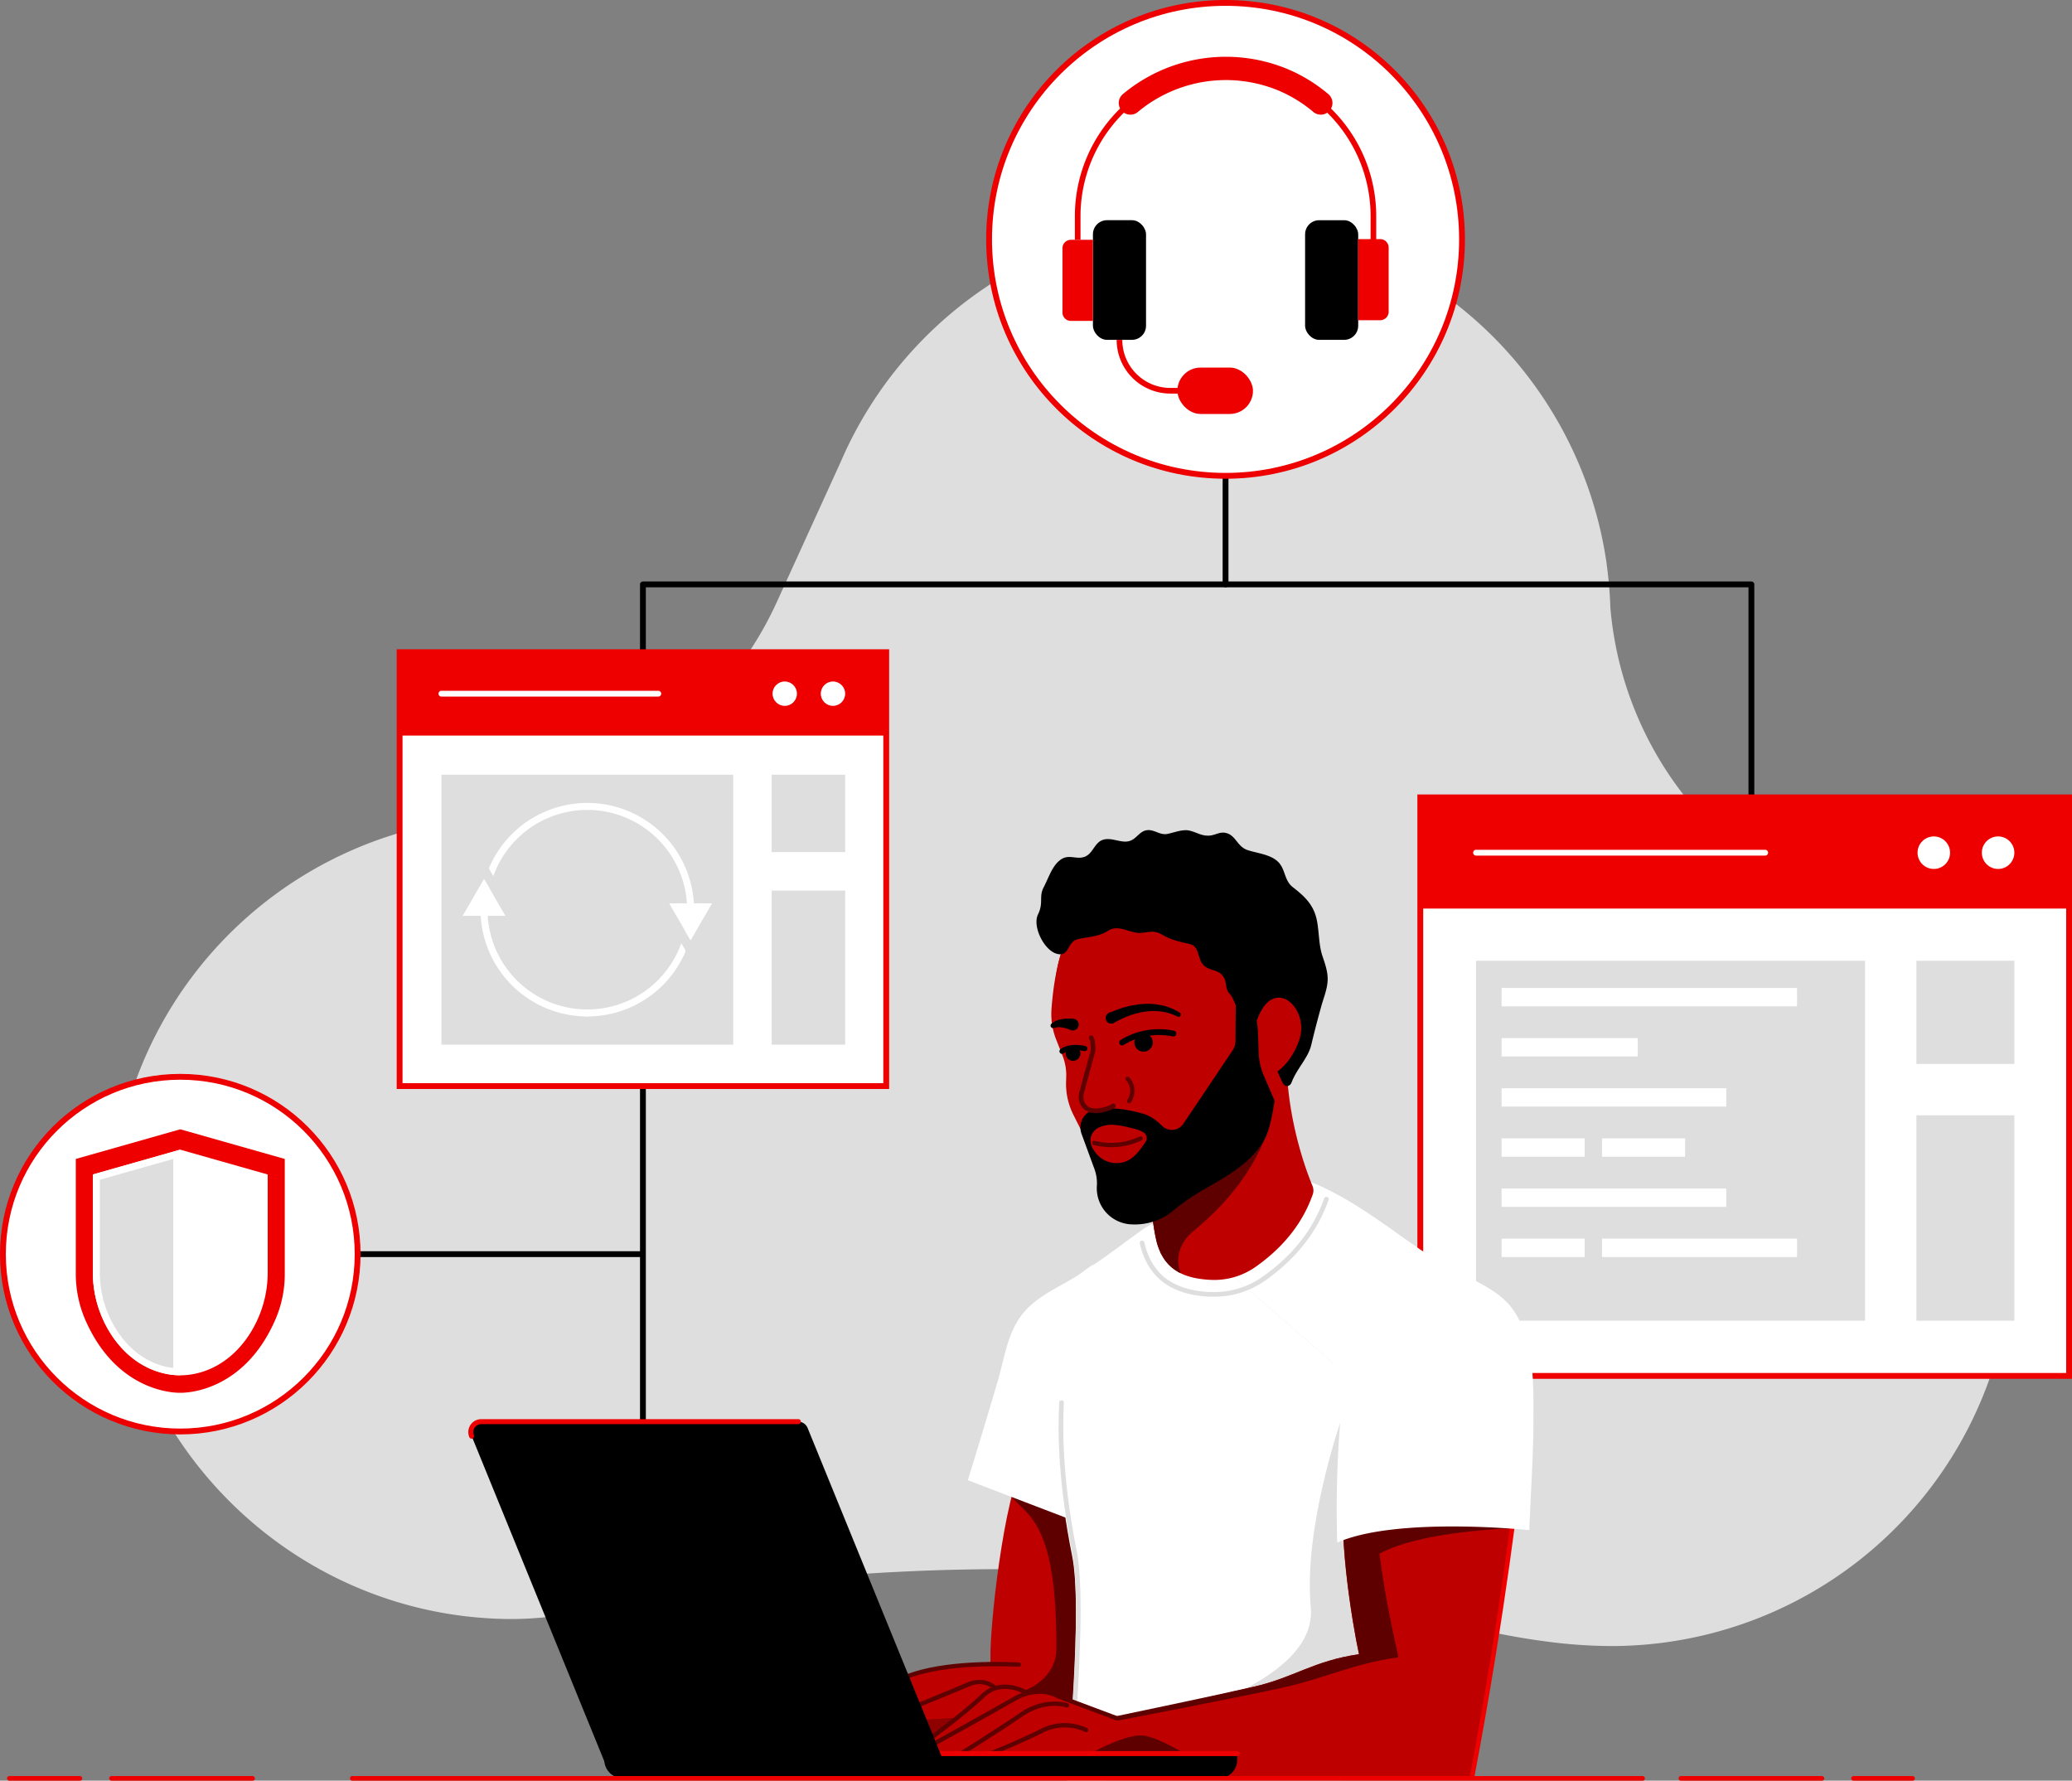 <svg xmlns="http://www.w3.org/2000/svg" id="Art" viewBox="100.84 105.96 889.29 764.3"><rect x="100.84" y="105.96" width="889.29" height="764.3" fill="#808080" stroke="none"/><defs><style>.cls-1{fill:#dedede;}.cls-11,.cls-12,.cls-14,.cls-15,.cls-17,.cls-18,.cls-19,.cls-2,.cls-20,.cls-21,.cls-22,.cls-23,.cls-24,.cls-5,.cls-7,.cls-9{fill:none;}.cls-12,.cls-17,.cls-18,.cls-2,.cls-7{stroke:#000;}.cls-11,.cls-15,.cls-16,.cls-17,.cls-18,.cls-19,.cls-2,.cls-20,.cls-22,.cls-23,.cls-24,.cls-5,.cls-9{stroke-linecap:round;}.cls-11,.cls-19,.cls-2,.cls-22,.cls-23,.cls-24,.cls-5{stroke-linejoin:round;}.cls-17,.cls-2,.cls-3,.cls-5,.cls-7{stroke-width:2.5px;}.cls-3,.cls-6{fill:#fff;}.cls-14,.cls-19,.cls-20,.cls-21,.cls-22,.cls-24,.cls-3{stroke:#e00;}.cls-12,.cls-14,.cls-15,.cls-16,.cls-17,.cls-18,.cls-20,.cls-21,.cls-3,.cls-7,.cls-9{stroke-miterlimit:10;}.cls-4{fill:#e00;}.cls-23,.cls-5{stroke:#fff;}.cls-16,.cls-8{fill:#be0000;}.cls-15,.cls-16,.cls-9{stroke:#5f0000;}.cls-9{stroke-width:1.86px;}.cls-10{fill:#5f0000;}.cls-11{stroke:#dedede;}.cls-11,.cls-14,.cls-24{stroke-width:2px;}.cls-12{stroke-width:1.14px;}.cls-13{fill:#8f0000;}.cls-15{stroke-width:1.86px;}.cls-16{stroke-width:2.01px;}.cls-18{stroke-width:2.25px;}.cls-19,.cls-20{stroke-width:2.14px;}.cls-21{stroke-width:2.42px;}.cls-22{stroke-width:10px;}.cls-23{stroke-width:3px;}</style></defs><title>RH_BRAND_007283_01_MECH_ValueofSubscription_Full Color_Grey</title><path class="cls-1" d="M864.86,484l-1.9-1.19A152,152,0,0,1,792,366.8a175.52,175.52,0,0,0-1.59-18.61,1.66,1.66,0,0,0,0-.22,172.25,172.25,0,0,0-328.72-43.81l-27.5,60.32a152,152,0,0,1-103.39,84.89l-48.35,11.41A172.27,172.27,0,0,0,148.75,630.71c1.07,92.89,76.6,168.71,169.49,170.15,27.39.42,53.88-8.14,80.78-11.9,60.17-8.41,122.31-11.68,183.46-8a794,794,0,0,1,92.88,11c29.77,5.34,58.81,14.61,88.8,18.51a215.63,215.63,0,0,0,28,2A172.23,172.23,0,0,0,864.86,484Z"/><polyline class="cls-2" points="852.53 449.49 852.53 356.79 376.78 356.79 376.78 391.37"/><rect class="cls-3" x="710.42" y="448.21" width="278.46" height="248.31"/><rect class="cls-1" x="734.34" y="518.33" width="166.97" height="154.49"/><rect class="cls-1" x="923.35" y="518.33" width="42.04" height="44.28"/><rect class="cls-1" x="923.35" y="584.66" width="42.04" height="88.17"/><rect class="cls-4" x="710.42" y="448.21" width="278.46" height="47.72"/><line class="cls-5" x1="734.34" y1="471.95" x2="858.45" y2="471.95"/><circle class="cls-6" cx="930.82" cy="471.95" r="6.98"/><circle class="cls-6" cx="958.41" cy="471.95" r="6.98"/><rect class="cls-6" x="745.31" y="530.01" width="126.81" height="7.88"/><rect class="cls-6" x="745.31" y="551.53" width="58.45" height="7.88"/><rect class="cls-6" x="745.31" y="573.05" width="96.43" height="7.88"/><rect class="cls-6" x="745.31" y="616.09" width="96.43" height="7.88"/><rect class="cls-6" x="745.31" y="594.57" width="35.66" height="7.88"/><rect class="cls-6" x="788.42" y="594.57" width="35.66" height="7.88"/><rect class="cls-6" x="745.31" y="637.61" width="35.66" height="7.88"/><rect class="cls-6" x="788.42" y="637.61" width="83.7" height="7.88"/><line class="cls-7" x1="376.78" y1="644.26" x2="220.87" y2="644.26"/><line class="cls-2" x1="626.84" y1="231.17" x2="626.84" y2="356.79"/><path class="cls-8" d="M515.82,839.7s10.38-13,10.12-21.72c-.4-13.42,5.68-69.58,14.45-84.86l71.06,9.33s-16.22,41-44.62,102.09l-51-4.84"/><path class="cls-8" d="M561.05,844.76c-10,21.68-64.72,10.75-64.72,10.75l-8.11-29.18c21.72-9.58,62.34-5.05,62.34-5.05s9.53-55.58.85-77h13.15s13.57,82-3.51,100.47"/><path class="cls-9" d="M488.22,826.33c14.09-6.21,36.13-6.49,49.88-5.92"/><path class="cls-10" d="M561.46,848c-10,21.68-64.72,10.75-64.72,10.75l6.56-9c13.73-6.05,30-14.26,40.05-19.48,6.13-3.17,10.84-9.19,10.88-16.08.31-54.44-12-57.38-19.23-65.67l30-1s13.57,82-3.51,100.48"/><path class="cls-6" d="M558.65,870.16c.6-6.22,6.92-73.75,2.34-96.42-11.58-57.33-2.38-86.71-2.38-86.71l113.68,4.64,16.39-8.8s20.49,8.31,20.49,12.14-.55,163.32,9,175"/><path class="cls-1" d="M676.12,716.5s-15.89,45.5-12.7,79.32-69.53,50-69.53,50h89.8l11.39-37.28L682,720.92Z"/><line class="cls-7" x1="376.78" y1="514.05" x2="376.78" y2="731.87"/><path class="cls-6" d="M678.19,695.52,600.26,627.8c-.86.83-.28.85-7.39,4.84-2.49,1.39-20.29,15-22.85,16.22-2.37,1.17-4.53,3.23-6.78,4.64-2.66,1.66-5.42,3.15-8.14,4.7-5.36,3-10.76,6.28-14.79,11-7.12,8.4-8.22,19.33-11.22,29.48q-4.38,14.84-8.87,29.61c-1.32,4.34-2.63,8.67-4,13l55.28,21.15c13.74-13.28,31.89-38.61,47.39-43.56a306.37,306.37,0,0,1,58-12.66C677.31,702.73,677.72,699.14,678.19,695.52Z"/><path class="cls-11" d="M559.62,868.82s7.14-73.11,2.37-96.89c-5.63-28.07-6.32-49.44-5.55-63.94"/><path class="cls-12" d="M672.59,689.86l16.28-8.79s20.36,8.3,20.36,12.13-.58,173.81,9.89,175.62H559.62"/><circle class="cls-3" cx="626.84" cy="208.7" r="101.49"/><circle class="cls-3" cx="178.21" cy="644.26" r="76.12"/><path class="cls-13" d="M571.54,843.32s-45.46-9.67-50.38-9a22.52,22.52,0,0,0-8.47,3s-7.21-3.09-13.12,2.52c0,0-6.33-1.68-13.55,5.53L467.39,864l17.22.26s53.93,1.54,65.56.77a64.89,64.89,0,0,1,21.37,2.3Z"/><path class="cls-8" d="M599.43,850.68s-43.91-17-48.93-18a25.71,25.71,0,0,0-9.15-.22s-6.24-4.92-13.59-2.15c0,0-5.75-3.45-14.83.23L489.52,840l1.14,4.5,21-1.28L496.33,855l9.83,3.24,5.07,1.68,19.35,6.38s28.33-1.67,40,1.45a59.23,59.23,0,0,0,21.91,1.56Z"/><path class="cls-9" d="M567,848.51a21.62,21.62,0,0,0-19.35.51C537.08,854.41,517.56,862,517.56,862"/><path class="cls-9" d="M558.77,837.93s-9.12-3.25-19.66,4-27.88,18-27.88,18"/><path class="cls-9" d="M599.43,850.68,555,834.06s-8-5.14-18.79,1.07-35.43,19.8-35.43,19.8,4,9.44,14.11,3"/><path class="cls-9" d="M541.35,832.46s-10.61-6.46-18.6,1.28S496.33,855,496.33,855"/><path class="cls-9" d="M527.76,830.31s-4.4-4.35-11.28-1.38-27,11.11-27,11.11"/><path class="cls-8" d="M678.87,740.79c-5.07,18.47,2.55,63,5.22,75.2-19.65,2.83-28,10.09-45.37,14-18.8,4.26-58.79,14.31-58.79,14.31l-3.4,24.92h156c14.37-75.59,19.9-128.47,19.9-128.47Z"/><path class="cls-10" d="M563.63,861.5s17.39-10.56,26.59-10.69,27.66,14.69,32.94,13.13Z"/><path class="cls-14" d="M732.51,869.26c14.18-74.88,19.9-128.47,19.9-128.47"/><path class="cls-10" d="M748.79,762c-13-5.33-43.36-2.7-57-1.15-.46-7.91-.25-15,1.14-20.08h-14c-5.07,18.47,2.55,63,5.22,75.2-19.65,2.83-28,10.09-45.37,14-18.8,4.26-61.85,13.23-61.85,13.23l3.54,1.28S634,834.29,652.77,830c17.4-3.95,28.63-9.9,48.28-12.72-1.59-7.23-5.93-26.26-8.15-44.42C710.58,763.08,748.79,762,748.79,762Z"/><path class="cls-6" d="M758.09,690.72c-1-7.82-3.05-15.4-7.43-22-3.51-5.3-8.78-8.79-14.27-11.8-5.93-3.24-12.14-6-17.94-9.46-6.67-4-13-8.65-19.34-13.14-13.34-9.41-26.88-18.66-42.63-23.49a4.53,4.53,0,0,1-.55-.23c-20.35-1.86-40,3.1-59.91,11.13-3.45,1.4,0,0-2.13.54l84.3,73.26a463.37,463.37,0,0,0-3.41,72.53c25.58-11.31,82.43-5.34,82.43-5.34.62-16.25,1.8-32.49,1.76-48.76C759,706.42,759.05,698.45,758.09,690.72Z"/><path class="cls-8" d="M658.3,527.26a52.39,52.39,0,1,1-56.36-48.09A52.38,52.38,0,0,1,658.3,527.26Z"/><path class="cls-11" d="M670.12,620.64c-4.73,13.49-13.79,25-26.93,34.21a36.77,36.77,0,0,1-21.26,6.67h0c-.64,0-1.28,0-1.92,0h-.13c-16.21-.84-25.65-8.06-28.86-22.05"/><path class="cls-8" d="M589.13,604.21c1.4,5.08,3.15,10.08,4.52,15.17,1.65,6.15,2,12.47,3.4,18.66,2.82,12.27,11,16.61,23.17,17.25h.11a30.87,30.87,0,0,0,19.31-5.51c10.33-7.24,19.77-17.3,24.64-31.19a5.11,5.11,0,0,0-.13-3.63c-3-7.2-13.63-35.52-10.55-66.06Z"/><path class="cls-10" d="M647.8,578.64l-55.89,34.81c.61,2,1.21,3.94,1.74,5.93,1.65,6.15,2,12.47,3.4,18.66a26.65,26.65,0,0,0,2.25,6.29C646.41,614.12,647.8,578.64,647.8,578.64Z"/><path class="cls-8" d="M557.51,511.73s-4,8.49-5.38,27.39a29.81,29.81,0,0,0,2,13l2.76,7a22.73,22.73,0,0,1,1.54,9.65l0,.65a29.48,29.48,0,0,0,3.09,15l6.6,13.13a210.08,210.08,0,0,1,9.51,22.78c1.6,4.41,5.32,9.43,14,8.92,0,0,52.42-21,54.69-42.2,0,0,1-12.65-3-21.68"/><path class="cls-15" d="M590.42,594.59a29.5,29.5,0,0,1-19.9,1.92"/><path d="M641.07,558.14l-.9-26.1-8.89-2.88-.17,23.67a7.14,7.14,0,0,1-1.23,3.95L617,576l-8.32,12.34a5.92,5.92,0,0,1-9,.92c-2.75-2.68-5.26-4.53-9.06-5.52-5.52-1.44-11.36-2.49-17.07-1.91-3,.31-5.65.86-7.5,3.41a8.05,8.05,0,0,0-1,7.43l5.5,15a17.76,17.76,0,0,1,1.05,7.45,15.52,15.52,0,0,0,14.39,16.34c.48,0,1.09.06,1.8.06a26,26,0,0,0,16.27-5.65,86.29,86.29,0,0,1,9.09-6.71c9.92-6.12,21.74-11.51,28.64-21.26,4.38-6.17,4.67-12.44,6.06-19.53l-4.53-10.61A26.85,26.85,0,0,1,641.07,558.14ZM582,605a11.21,11.21,0,0,1-9.43-2.65c-2.39-2.21-4.6-5.71-3.34-9,1.33-3.5,5.56-4.68,9-4.61a31.25,31.25,0,0,1,6.49,1c2.33.55,4.91,1,7,2.32a2.84,2.84,0,0,1,.83,3.9C590,599.94,586.74,604.32,582,605Z"/><path class="cls-16" d="M569.2,551.36s.87,1.35.74,5.59l-4.85,17.89a6.61,6.61,0,0,0,.63,5.22c1.08,1.73,3.26,3.26,7.65,2.45,0,0,3.87-.68,5.28-1.89"/><path class="cls-15" d="M584.84,569s4,3.91.65,9.63"/><path d="M579.42,544.6h0l0,0v0a1.26,1.26,0,0,0,.15-.16l.15-.21.06-.11a2.31,2.31,0,0,0,.26-1.56,2.4,2.4,0,0,0-1.64-1.86l-.35-.08a2.15,2.15,0,0,0-.76,0c-.57.14-.36.12-.41.12l0,0,.41-.17.9-.39c.62-.26,1.24-.51,1.87-.75,1.25-.47,2.52-.89,3.81-1.24a37.35,37.35,0,0,1,7.93-1.33,28.1,28.1,0,0,1,8,.67,24.34,24.34,0,0,1,7.38,3.07,1,1,0,0,1,.3,1.35,1,1,0,0,1-1.26.35h0a21.57,21.57,0,0,0-6.9-2.16,25.25,25.25,0,0,0-7.21.06,34,34,0,0,0-7,1.86c-1.14.43-2.25.91-3.34,1.44-.54.26-1.08.54-1.62.83l-.81.44L579,545l-.17.08a2.09,2.09,0,0,1-.63.21,2.61,2.61,0,0,1-.79,0l-.37-.08a2.42,2.42,0,0,1-1.64-1.87,2.33,2.33,0,0,1,.26-1.57l.08-.12a1.31,1.31,0,0,1,.17-.24c0-.06.15-.17.16-.19l0,0,.08-.08.19-.17a2.39,2.39,0,0,1,3.2,3.55l-.16.13Z"/><path class="cls-17" d="M604.45,549.59a30.26,30.26,0,0,0-22,3.82"/><circle cx="591.66" cy="553.41" r="3.96"/><path d="M560.12,548a10.5,10.5,0,0,0-1.63-.62,12.12,12.12,0,0,0-1.76-.41,6.72,6.72,0,0,0-3.38.2l-.11,0a1.09,1.09,0,0,1-1.09-1.86,9.29,9.29,0,0,1,4.46-1.92,17.13,17.13,0,0,1,4.76-.17l.22,0a2.51,2.51,0,0,1-.6,5A2.76,2.76,0,0,1,560.12,548Z"/><path class="cls-18" d="M566.39,556s-6.08-1.54-9.72,1.18"/><circle cx="561.4" cy="558.15" r="3.15"/><path d="M639.4,544.29a6.12,6.12,0,0,1-7-3.72c-.95-2.43-2.49-6.7-3.6-7.82-2.05-2.06-1.68-5-2.18-6.17-2-4.92-5.9-3.4-8.95-6.11s-1.8-8.24-6.1-9.27-8-1.75-11.73-3.94-5.19-1.2-9.47-.88-9.53-3.82-13.82-1-8.86,2.59-13.33,3.76-3.35,7.7-8.81,6.2-10.57-11.73-8.06-16.91.24-7.44,2.44-11.65,3.57-9.09,7.15-11.75,6.78,0,10.38-1.31,4.23-6.06,7.82-7.28,7.59,1.35,11,.62,4.49-4.14,7.71-4.73,5.71,2.18,8.91,1.58,6.72-2.2,9.82-1.39,4.88,2.19,8,2.11,5-2.2,8.36-.85,4.24,5.62,8.22,7,9.77,1.81,13.13,5,2.59,8,6.46,11c5,3.87,8.89,7.52,10.24,14,1.08,5.14.77,10.63,2.47,15.63,1.15,3.39,2.37,6.83,2.19,10.46-.2,3.85-1.77,7.51-2.78,11.19-1.5,5.42-2.93,10.85-4.22,16.32-1.36,5.75-6.17,10.11-8.51,16.26-.64,1.66-2.72,2.25-3.76.13s-2.34-5.08-3.29-7.41c6-9.93,8.19-15.34,3.29-26.37-2.88,2.2-5.74,4.4-8.64,6.6C641.79,543.77,640.29,544.07,639.4,544.29Z"/><path class="cls-8" d="M643.87,568.73s9.85-2.67,14.59-16.36-11.24-28.55-18.23-8.27"/><path d="M360.2,858.62H631.86a0,0,0,0,1,0,0v2.63a8,8,0,0,1-8,8H368.2a8,8,0,0,1-8-8v-2.63A0,0,0,0,1,360.2,858.62Z"/><line class="cls-19" x1="500.02" y1="858.62" x2="631.86" y2="858.62"/><path d="M501,866.16H364.8a4.37,4.37,0,0,1-4-2.76l-57.51-141a4.49,4.49,0,0,1,4-6.24H443.48a4.37,4.37,0,0,1,4,2.76l57.52,141A4.5,4.5,0,0,1,501,866.16Z"/><path class="cls-20" d="M303.26,722.39a4.49,4.49,0,0,1,4-6.24H443.48"/><path class="cls-4" d="M178.21,590.67,133.37,603.4v49.29a49.7,49.7,0,0,0,4.18,20c14.18,32.2,40.66,31.07,40.66,31.07s26.81,1.14,40.93-31.68a48.88,48.88,0,0,0,3.92-19.31V603.4Z"/><path class="cls-6" d="M178.21,696.26c-2.15,0-17.61.17-29.14-16.73a49,49,0,0,1-8.38-27.59V610.07l37.52-10.65,37.53,10.65v41.87a49,49,0,0,1-8.39,27.59c-11.53,16.9-27,16.73-29.14,16.73Z"/><path class="cls-1" d="M176.71,694.73c-5.72-.3-17.29-2.7-26.4-16.05a47.24,47.24,0,0,1-8.12-26.74V611.2l34.52-9.8Z"/><path class="cls-6" d="M175.21,603.39V693.1c-5.81-.64-15.69-3.58-23.66-15.26a45.76,45.76,0,0,1-7.86-25.9V612.33l31.52-8.94m3-4-37.52,10.65v41.87a49,49,0,0,0,8.38,27.59c11.31,16.57,26.38,16.73,29,16.73h.14V599.42Z"/><path class="cls-10" d="M612.6,634.75s-9.18,7.24-5,17.7a17.93,17.93,0,0,1-8.79-9.22l6.54-8.17Z"/><rect class="cls-3" x="272.35" y="385.89" width="208.85" height="186.23"/><rect class="cls-1" x="290.3" y="438.48" width="125.23" height="115.87"/><rect class="cls-1" x="432.05" y="438.48" width="31.53" height="33.21"/><rect class="cls-1" x="432.05" y="488.22" width="31.53" height="66.13"/><rect class="cls-4" x="272.35" y="385.89" width="208.85" height="35.79"/><line class="cls-5" x1="290.29" y1="403.7" x2="383.37" y2="403.7"/><circle class="cls-6" cx="437.65" cy="403.7" r="5.23"/><circle class="cls-6" cx="458.35" cy="403.7" r="5.23"/><rect x="569.92" y="200.47" width="22.79" height="51.35" rx="6.04"/><path class="cls-4" d="M560.46,208.89h9.45a0,0,0,0,1,0,0V243.7a0,0,0,0,1,0,0h-9.45a3.62,3.62,0,0,1-3.62-3.62V212.52A3.62,3.62,0,0,1,560.46,208.89Z"/><rect x="660.97" y="200.47" width="22.79" height="51.35" rx="6.04" transform="translate(1344.74 452.3) rotate(180)"/><path class="cls-4" d="M687.39,208.6h9.45a0,0,0,0,1,0,0v34.81a0,0,0,0,1,0,0h-9.45a3.62,3.62,0,0,1-3.62-3.62V212.22A3.62,3.62,0,0,1,687.39,208.6Z" transform="translate(1380.61 452) rotate(180)"/><path class="cls-21" d="M563.38,208.89V198.73a63.46,63.46,0,0,1,63.46-63.46h0a63.46,63.46,0,0,1,63.46,63.46v10.16"/><path class="cls-22" d="M586,150.17a64,64,0,0,1,65.4-10,63.14,63.14,0,0,1,16.32,10"/><path class="cls-21" d="M581.31,251.83h0a21.86,21.86,0,0,0,21.86,21.85h13.66"/><rect class="cls-4" x="606.17" y="263.73" width="32.44" height="19.91" rx="9.95"/><polygon class="cls-6" points="317.84 499.12 308.58 483.09 299.32 499.12 317.84 499.12"/><polygon class="cls-6" points="387.98 493.7 397.24 509.74 406.5 493.7 387.98 493.7"/><path class="cls-23" d="M308.58,496.41a44.33,44.33,0,0,1,44.33-44.32"/><path class="cls-1" d="M308.58,483.09l9.26,16H299.32l9.26-16m0-8-3.46,6-9.27,16-3.46,6h32.38l-3.47-6-9.26-16-3.46-6Z"/><path class="cls-23" d="M352.91,540.74a44.33,44.33,0,0,1-44.33-44.33"/><path class="cls-23" d="M397.24,496.41a44.33,44.33,0,0,1-44.33,44.33"/><path class="cls-1" d="M406.5,493.7l-9.26,16-9.26-16H406.5m6.93-4H381.05l3.46,6,9.26,16,3.47,6,3.46-6,9.26-16,3.47-6Z"/><path class="cls-23" d="M352.91,452.09a44.33,44.33,0,0,1,44.33,44.32"/><line class="cls-24" x1="209.24" y1="869.26" x2="148.71" y2="869.26"/><line class="cls-24" x1="135.13" y1="869.26" x2="104.86" y2="869.26"/><line class="cls-24" x1="822.27" y1="869.26" x2="882.79" y2="869.26"/><line class="cls-24" x1="896.38" y1="869.26" x2="921.69" y2="869.26"/><line class="cls-24" x1="805.83" y1="869.26" x2="252.06" y2="869.26"/></svg>